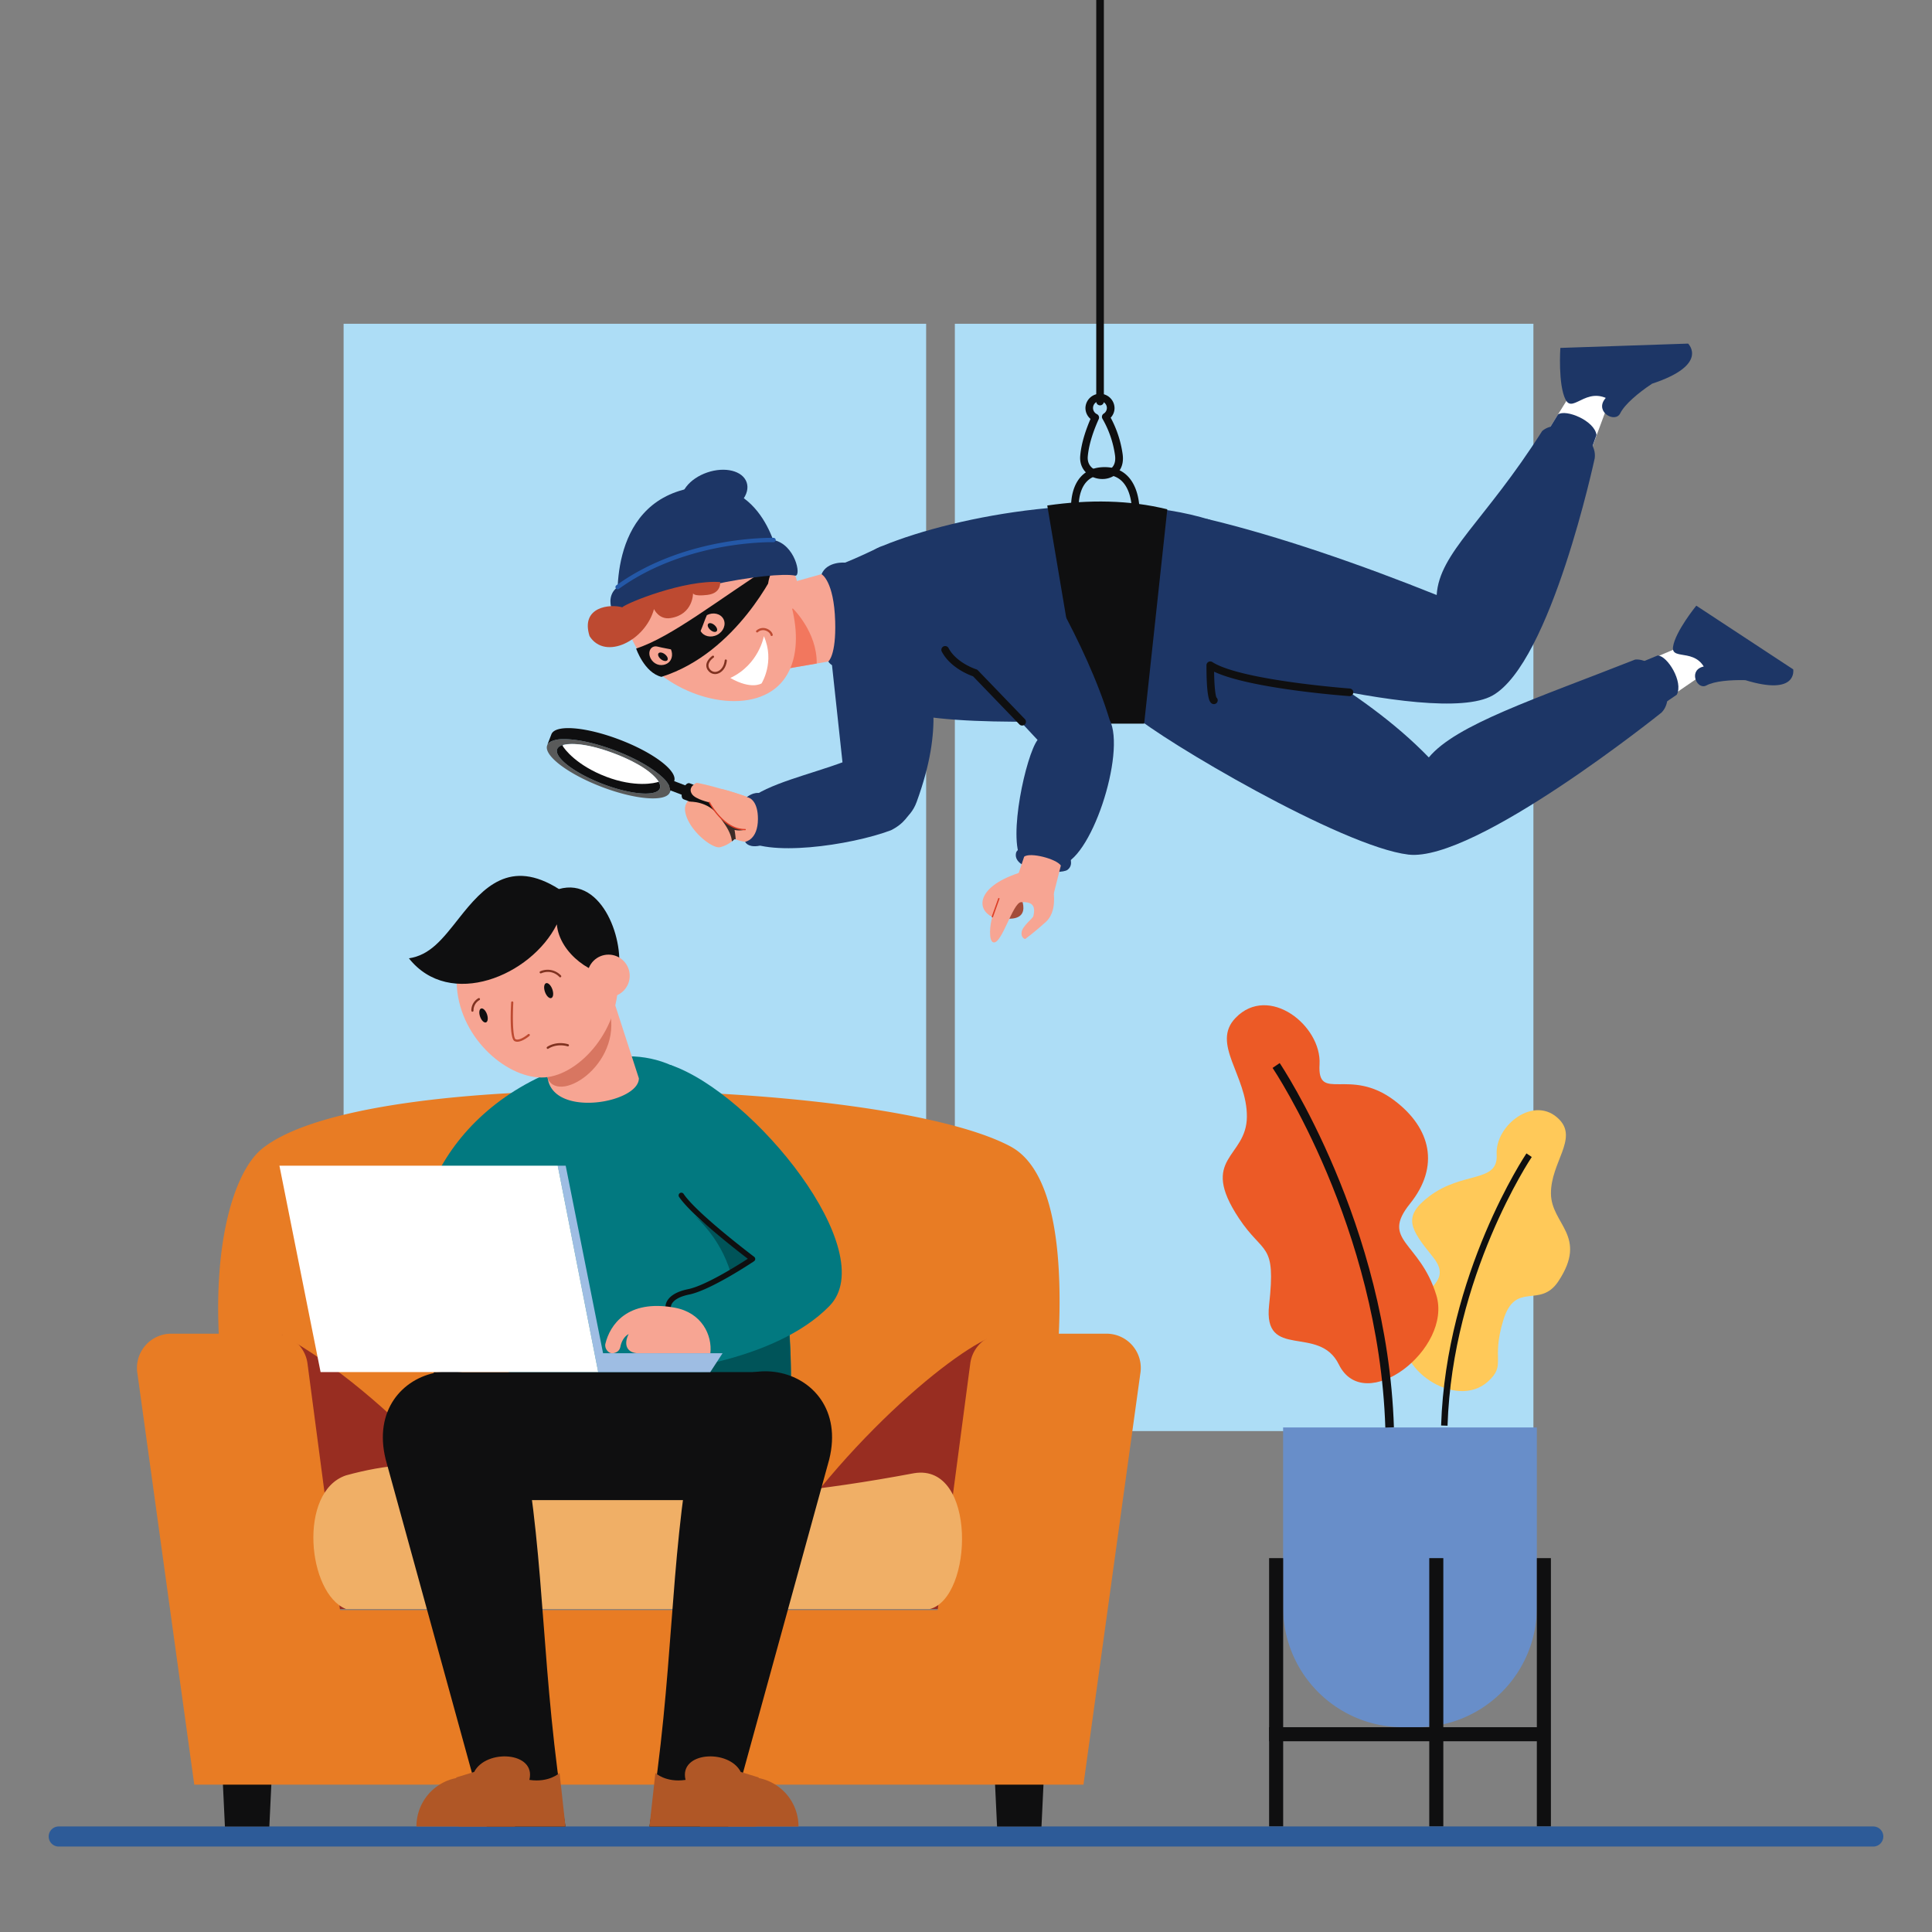 <svg xmlns="http://www.w3.org/2000/svg" viewBox="0 0 2500 2500" width="550" height="550"><rect x="0" y="0" width="2500" height="2500" fill="#808080" stroke="none"/><defs><clipPath id="a"><rect width="1992.38" height="1300.76" x="444.62" fill="none"></rect></clipPath></defs><g style="isolation:isolate" fill="#000000" class="color000 svgShape"><rect width="753.8" height="1432.85" x="444.62" y="418.96" fill="#adddf6" class="coloradddf6 svgShape"></rect><rect width="748.66" height="1432.85" x="1235.57" y="418.96" fill="#adddf6" class="coloradddf6 svgShape"></rect><path fill="#688ec9" d="M1660.42,1847.11h328.26a0,0,0,0,1,0,0V2080a155,155,0,0,1-155,155h-18.34a155,155,0,0,1-155-155V1847.11A0,0,0,0,1,1660.42,1847.11Z" class="color688ec9 svgShape"></path><rect width="18.19" height="347.29" x="1642.22" y="2016.21" fill="#0f0f10" class="color0f0f10 svgShape"></rect><rect width="18.19" height="347.29" x="1988.67" y="2016.21" fill="#0f0f10" class="color0f0f10 svgShape"></rect><rect width="18.19" height="347.29" x="1849.46" y="2016.21" fill="#0f0f10" class="color0f0f10 svgShape"></rect><rect width="347.29" height="18.19" x="1642.22" y="2234.99" fill="#0f0f10" class="color0f0f10 svgShape"></rect><path fill="#ffc959" d="M2017.82,1448.74c24.17,24.94-11.18,55.67-10.9,95.7s48.6,54.64,9.6,113.53c-24,36.27-55.55-1.48-71.35,50.65s4.23,57.19-19.59,78.93c-41.53,37.9-123.68-17.27-107.67-69.38s65.12-55.76,36.21-91.71-40-51.66-4.78-78.38c43.66-33.07,89.58-16.84,87.36-54.35S1985.84,1415.75,2017.82,1448.74Z" class="colorffc959 svgShape"></path><path fill="#0f0f10" d="M1873.1,1844.87l-8.31-.27c6.37-196.67,109.38-350.58,110.42-352.11l6.88,4.66C1981.06,1498.67,1879.39,1650.69,1873.1,1844.87Z" class="color0f0f10 svgShape"></path><path fill="#ec5a26" d="M1598.89,1317.06c-32.36,33.38,15,74.52,14.58,128.1s-62.59,52.37-10.38,131.2c32.16,48.55,48.23,29.93,39.13,112.25-8,72.47,64.57,24.59,90.23,77,33.1,67.59,147.54-20,126.11-89.8s-72.71-70.15-34-118.28,27.22-97.57-20-133.33c-58.43-44.27-100,3.32-97.08-46.89S1641.7,1272.91,1598.89,1317.06Z" class="colorec5a26 svgShape"></path><path fill="#0f0f10" d="M1792.6,1847.29c-8.43-260.06-144.51-463.4-145.88-465.42l9.21-6.25c1.39,2.05,139.26,208.07,147.79,471.31Z" class="color0f0f10 svgShape"></path><path fill="#2d5b98" d="M76,2389.43H2424a13,13,0,0,0,13-13h0a13,13,0,0,0-13-13H76a13,13,0,0,0-13,13h0A13,13,0,0,0,76,2389.43Z" class="color2d5b98 svgShape"></path><polygon fill="#0f0f10" points="1290.19 2363.5 1347.68 2363.5 1353.63 2238.5 1284.24 2238.5 1290.19 2363.5" class="color0f0f10 svgShape"></polygon><polygon fill="#0f0f10" points="291.04 2363.5 348.53 2363.5 354.48 2238.5 285.1 2238.5 291.04 2363.5" class="color0f0f10 svgShape"></polygon><path fill="#e87c24" d="M341.16,2021.55q9.51,29.49,20.8,60.52h954.39s123.16-501.32,0-593a82.24,82.24,0,0,0-11.34-6.91c-165.89-85.24-831-105.25-966,4.41-1,.81-2,1.66-2.91,2.5C286.35,1534.75,243.09,1717.05,341.16,2021.55Z" class="colore87c24 svgShape"></path><path fill="#982d21" d="M956.52 2082.07h359.61l-35.07-351.36C1218.35 1757.92 1051.41 1901.58 956.52 2082.07zM341.16 2021.55q9.51 29.49 20.8 60.52H708.6c-59.61-110.55-204.16-278-344.53-355.1z" class="color982d21 svgShape"></path><path fill="#e87c24" d="M221.57,1725.79H353.89a44.35,44.35,0,0,1,44,38.53L440,2083.4h773.32l42.2-319.08a44.33,44.33,0,0,1,44-38.53h132.32a44.34,44.34,0,0,1,43.65,52.13L1402,2309.3H251.38l-73.46-531.38A44.35,44.35,0,0,1,221.57,1725.79Z" class="colore87c24 svgShape"></path><path fill="#f0af66" d="M447.76,1909.12c-62.27,20.84-50.13,152.68,0,173h755.38c56.41-14.56,61.18-189-20.18-175.83C685,1999.85,660.92,1850.5,447.76,1909.12Z" class="colorf0af66 svgShape"></path><path fill="#027980" d="M1023.5,1775.48c.23,34-1.6,66.08-5.26,94.15H664l-21-345.84c21-126.33,78.63-156.94,169.8-156.94,81.59,0,135.93,66.56,169,155.65C1010.36,1599.47,1023,1693.25,1023.5,1775.48Z" class="color027980 svgShape"></path><path fill="#005459" d="M1023.5,1782.16l-128.18-7.71c71.16-23.3,76.82-132.51,4.48-200.47l82-51.48C1010.36,1599.47,1023,1699.93,1023.5,1782.16Z" class="color005459 svgShape"></path><polygon fill="#0f0f10" points="1047.89 1941.1 561.26 1941.1 561.26 1775.49 999.61 1775.49 1047.89 1941.1" class="color0f0f10 svgShape"></polygon><path fill="#0f0f10" d="M499.09,1888.55l130.71,475H731.72c-32.27-202.11-25-333.5-55.39-501.32C649.71,1724.41,467.4,1760.88,499.09,1888.55Z" class="color0f0f10 svgShape"></path><path fill="#b05726" d="M666.4,2363.5c0-.32,0-.63,0-.94a63.76,63.76,0,0,0-127.51,0c0,.31,0,.62,0,.94Z" class="colorb05726 svgShape"></path><path fill="#b05726" d="M590.39,2300l23.17-7.09c15.3-30.09,80.53-26.36,71.45,10.26,25.59,3.81,39.06-8.94,39.06-8.94l7.65,69.27H593.51Z" class="colorb05726 svgShape"></path><path fill="#0f0f10" d="M1073,1888.55l-130.71,475H840.4c32.27-202.11,25-333.5,55.39-501.32C922.41,1724.41,1104.72,1760.88,1073,1888.55Z" class="color0f0f10 svgShape"></path><path fill="#b05726" d="M905.72,2363.5c0-.32,0-.63,0-.94a63.76,63.76,0,0,1,127.51,0c0,.31,0,.62,0,.94Z" class="colorb05726 svgShape"></path><path fill="#b05726" d="M981.73,2300l-23.17-7.09c-15.29-30.09-80.53-26.36-71.44,10.26-25.6,3.81-39.07-8.94-39.07-8.94l-7.65,69.27H978.61Z" class="colorb05726 svgShape"></path><path fill="#027980" d="M867.45,1378c-47.81,29-54.62,115.17-30.11,149.49l136.4,101.62-138.87,71.51,22.56,73.87s145-11.8,215.91-84.58C1141.47,1620,975.38,1414.71,867.45,1378Z" class="color027980 svgShape"></path><path fill="#0f0f10" d="M864.67,1694.42a3.56,3.56,0,0,1-3.51-3.29c-.06-.69-1-16.83,29.21-22.94,22.19-4.49,64-30.75,77.28-39.34-15.86-12.14-73.35-56.94-88.88-80a3.52,3.52,0,1,1,5.84-3.93c17,25.33,90.51,80.82,91.25,81.38a3.51,3.51,0,0,1-.16,5.73c-2.27,1.53-56.1,37.46-83.94,43.1-23.59,4.78-23.58,15.47-23.58,15.57a3.5,3.5,0,0,1-3.24,3.75Z" class="color0f0f10 svgShape"></path><path fill="#027980" d="M770.47,1508.65C811.36,1457.3,783.12,1378,731,1380.3,561.26,1440.05,508.86,1606,562.64,1680.45c46.07,63.81,248.72,88.38,248.72,88.38V1699l-140.8-30.42S743.16,1556.06,770.47,1508.65Z" class="color027980 svgShape"></path><path fill="#f7a593" d="M919.21,1751.11c2.63-23.39-11.06-52.65-46.27-59-61.49-11.17-83.75,22.57-89.57,46.7-1.51,6.28,4.2,12.93,9.48,12.34s9-3.56,9.9-8.35c1.09-5.76,4.15-12.89,10.74-16.61-6.36,12.46-3.71,25,13.61,25Z" class="colorf7a593 svgShape"></path><path fill="#9ebde3" d="M780.36,1751.05,732,1508.38H721.7c3.28,16.71,50.89,259.53,52.38,267.12h145L935,1751.05Z" class="color9ebde3 svgShape"></path><polygon fill="#ffffff" points="721.7 1508.38 361.57 1508.38 414.84 1775.49 774.08 1775.49 721.7 1508.38" class="colorfff svgShape"></polygon><path fill="#f7a593" d="M826.7,1395.36c0,27.61-82.77,45.92-109.83,16.9a30.55,30.55,0,0,1-8-16.38L693.28,1326l98.86-37.28,3,9.14Z" class="colorf7a593 svgShape"></path><path fill="#d87661" d="M708.88,1395.88,693.28,1326l93.53-25.19C811,1372.82,724.63,1430.38,708.88,1395.88Z" class="colord87661 svgShape"></path><path fill="#f7a593" d="M799.45,1261.8c5.21,68.74-49.11,129.28-94.69,132.35s-108.34-47.84-113.55-116.58,37.2-128,94.7-132.35S794.25,1193.06,799.45,1261.8Z" class="colorf7a593 svgShape"></path><path fill="#0f0f10" d="M723.24,1150.42c-63-39.91-97.72-2.37-129.1,37.44-22,27.94-37.62,48-65,52.22,52.73,66.5,158.18,22.63,191.41-44,3.27,37.93,48,69.36,78.94,65.73C809.48,1219.58,780.25,1134.24,723.24,1150.42Z" class="color0f0f10 svgShape"></path><circle cx="787.43" cy="1262.71" r="27.43" fill="#f7a593" class="colorf7a593 svgShape"></circle><path fill="#bd4a31" d="M669.36,1348a7.48,7.48,0,0,1-3.59-.84c-6.44-3.45-4.95-39.23-4.34-50.12a1.41,1.41,0,0,1,2.81.16c-1.2,21.45-.45,45.7,2.86,47.48,4.34,2.32,13.16-3.85,16.19-6.43a1.41,1.41,0,0,1,1.83,2.15C684.06,1341.31,676,1348,669.36,1348Z" class="colorbd4a31 svgShape"></path><path fill="#0f0f10" d="M705.19 1283.55c1.88 5.31 5.54 8.87 8.17 7.93s3.24-6 1.37-11.3-5.54-8.87-8.17-7.93S703.32 1278.24 705.19 1283.55zM621.25 1315.57c1.76 5 5.17 8.27 7.63 7.4s3-5.59 1.27-10.55-5.16-8.27-7.62-7.4S619.5 1310.61 621.25 1315.57z" class="color0f0f10 svgShape"></path><path fill="#803220" d="M708.82 1357.27a1.43 1.43 0 01-1.14-.59 1.41 1.41 0 01.32-2c.45-.33 11.29-8 27.27-3.43a1.41 1.41 0 01-.77 2.71c-14.68-4.18-24.75 2.93-24.85 3A1.42 1.42 0 01708.82 1357.27zM724.86 1264.65a1.39 1.39 0 01-1.07-.5h0c-.37-.43-9.16-10.51-23.56-4.69a1.41 1.41 0 11-1.06-2.62 23.71 23.71 0 0126.77 5.5 1.4 1.4 0 01-.17 2A1.42 1.42 0 01724.86 1264.65zM611.32 1309.16a1.41 1.41 0 01-1.4-1.41 18.13 18.13 0 019.16-16.11 1.41 1.41 0 011.27 2.52 15.3 15.3 0 00-7.62 13.59A1.41 1.41 0 01611.32 1309.16z" class="color803220 svgShape"></path><g clip-path="url(#a)" fill="#000000" class="color000 svgShape"><path fill="#1d3666" d="M1076.32,858.06l18.09,167.57c12.34,56.86,75.54,56.64,91.74,12.07,36-99,17.93-143,12.09-198.52C1187,735.72,1065.05,754.61,1076.32,858.06Z" class="color1d3666 svgShape"></path><path fill="#ffffff" d="M2126.27,857.33,2183.39,833c20.73-12.93,44.14,24.58,23.41,37.51l-50.67,34.74C2142.93,913.49,2113.08,865.55,2126.27,857.33Z" class="colorfff svgShape"></path><path fill="#1d3666" d="M2258.45,880.11l-48.37-3.6c-9.56-42.15-48-19.76-45.17-39.53S2195,783.73,2195,783.73l125.41,82.43S2326.75,901.07,2258.45,880.11Z" class="color1d3666 svgShape"></path><path fill="#1d3666" d="M2258.45 880.11c-19.39-.41-39.72 1.15-50.44 6.88-11.54 6.16-23.19-17.78-5.78-23.88S2245.81 863.39 2258.45 880.11zM1554.38 781c79.36 50.05 205.11 106.77 294.51 199.11 35.13-42.48 137.74-75.64 267-126.64 27.92-2.58 55.79 46 34.24 68.49 0 0-241.43 194.06-327.62 183.88S1502.77 957.25 1466.3 924.69C1418.2 881.74 1406.85 720.26 1554.38 781z" class="color1d3666 svgShape"></path><path fill="#1d3666" d="M2119.77,858.62,2145,848.2c12.48.08,33.66,34.25,24.71,50.78l-23.94,16.3Z" class="color1d3666 svgShape"></path><path fill="#ffffff" d="M2000,562.3l36-58.22c10.43-24.83,55.37-6,44.94,18.88l-23.51,63.5C2050.74,602.26,1993.36,578.09,2000,562.3Z" class="colorfff svgShape"></path><path fill="#1d3666" d="M1562.32,671.61c91.27,21.73,199.08,59.09,296.74,98.35,3.42-55,62-94.94,136.5-212.22,21.06-18.51,72.16,4.36,68,35.25,0,0-56.55,264.47-132.23,307s-412.48-58-457.44-77.21C1437.57,807.25,1403.06,661.78,1562.32,671.61Z" class="color1d3666 svgShape"></path><path fill="#1d3666" d="M2001.7,559.61l14.3-23.28c10.13-7.28,47.36,7.9,49.85,26.54l-9.78,27.26Z" class="color1d3666 svgShape"></path><path fill="#0f0f10" d="M1570.86,911.14c-5.19,0-6.6-6.71-7.21-9.58-1.65-7.86-2.49-21.56-2.49-40.72a4.93,4.93,0,0,1,7.59-4.15c36.87,23.72,176.63,34.16,178,34.26a4.93,4.93,0,0,1-.71,9.83c-5.52-.4-128.29-9.58-175-31.62.37,24.92,2.38,31.76,3,33.35a4.93,4.93,0,0,1-3.25,8.63Zm0-9.85,0,0h0Z" class="color0f0f10 svgShape"></path><path fill="#1d3666" d="M2137.55,496.56l-45.83,27.54c-35.42-31.86-55.75,12.73-65.81-6.85s-6.82-67.05-6.82-67.05l165.32-5.58S2212.37,472,2137.55,496.56Z" class="color1d3666 svgShape"></path><path fill="#1d3666" d="M2137.55 496.56c-17.71 12-35 26.31-41 38.29-6.47 12.89-32.18-1.25-20.39-17.82S2115.54 489.56 2137.55 496.56zM1141.87 706.45c-43.14 13.18-107.12 145.3-17.39 198.92 68.9 41.17 241.47 24.26 356.31 28.78l85.3-261.39C1434.26 631.25 1239.52 666.3 1141.87 706.45z" class="color1d3666 svgShape"></path><path fill="#0f0f10" d="M1510.48,659.05l-29.94,277.33H1402.8l-47.63-282.29C1409.36,646.29,1461.39,646.93,1510.48,659.05Z" class="color0f0f10 svgShape"></path><path fill="#f7a593" d="M979.79,836.08c5.64,18.16,16.48,32.1,31.26,30.41l45.76-7.88,90.4-15.77c29-4.23-2-119-31.12-114.76L999.51,760.75C975,763.42,970.22,805.81,979.79,836.08Z" class="colorf7a593 svgShape"></path><path fill="#1d3666" d="M1063.08,743s16.08,8.43,17.64,61.06c1.31,44.19-8.82,51.88-8.82,51.88s4.66,10.83,24.43,5.44c36.85,5.17,72.1,3.67,93.47-26.06,22.47-31.26,4.31-139.76-53.92-126.28-25.13,12.22-42.24,19-42.24,19S1070.27,725.87,1063.08,743Z" class="color1d3666 svgShape"></path><path fill="#f2775e" d="M979.79,836.08c5.64,18.16,16.48,32.1,31.26,30.41l45.76-7.88c.7-40.84-31-71.4-31-71.4Z" class="colorf2775e svgShape"></path><path fill="#f7a593" d="M822.09,835.56c32,57.69,121.62,89.27,171.88,61.38s42.15-104.7,10.14-162.39-98.72-81.84-149-53.95S790.08,777.88,822.09,835.56Z" class="colorf7a593 svgShape"></path><path fill="#0f0f10" d="M1000.92,730.3c-72.17,46.18-132.19,94.17-177.77,108.9,0,0,10.55,31.25,32.77,36.64,98.41-31,148.19-139.51,148.19-139.51Z" class="color0f0f10 svgShape"></path><path fill="#f7a593" d="M994.89,772c3.68,13.31,12.67,17,24.54,10.17,9.43-5.45,14.88-19.27,11.2-32.59s-14.05-18.54-24.55-15.63S991.2,758.69,994.89,772Z" class="colorf7a593 svgShape"></path><path fill="#803220" d="M925.32,872.25a11.21,11.21,0,0,1-8.88-4.46,10.38,10.38,0,0,1-2.38-8.18c1-6.23,7.41-10.74,7.69-10.93a1.41,1.41,0,1,1,1.6,2.32c-.06,0-5.75,4-6.5,9a7.5,7.5,0,0,0,1.8,6,8.29,8.29,0,0,0,9.11,3.05c4-1.12,9-5.58,10-14.47a1.4,1.4,0,1,1,2.79.33c-1.2,10.25-7,15.43-12,16.85A11.62,11.62,0,0,1,925.32,872.25Z" class="color803220 svgShape"></path><path fill="#f7a593" d="M906.59 816.49c3.69 7 13.31 9.25 21.47 5S939.84 808 936.14 801s-13.31-9.25-21.47-5C911.64 802.81 910.12 808.18 906.59 816.49zM842 852.11c3.7 7 11.91 10.58 19.67 7.29s9.64-11.8 6.54-19.12c-6.4-1.42-8.66-1.45-17.3-3.57S837.47 843.48 842 852.11z" class="colorf7a593 svgShape"></path><path fill="#0f0f10" d="M919.19 815.11c3 2.64 6.68 3.4 8.18 1.69s.25-5.24-2.77-7.88-6.68-3.39-8.18-1.68S916.17 812.47 919.19 815.11zM855.3 853.07c3.16 2.48 6.85 3 8.25 1.25s0-5.24-3.19-7.72-6.85-3-8.25-1.24S852.14 850.6 855.3 853.07z" class="color0f0f10 svgShape"></path><path fill="#ffffff" d="M988.44,823.21s-6.28,36.65-43.42,54.1c27.56,15.67,40.44,7,40.44,7S1003.09,856.43,988.44,823.21Z" class="colorfff svgShape"></path><path fill="#bd4a31" d="M998.49,823a1.42,1.42,0,0,1-1.38-1.16c-.35-1.88-2.62-4.55-6.14-5.79a10.15,10.15,0,0,0-10.32,2,1.41,1.41,0,0,1-1.84-2.14,13,13,0,0,1,13.09-2.51c4.1,1.44,7.38,4.7,8,7.93a1.4,1.4,0,0,1-1.13,1.64A1.15,1.15,0,0,1,998.49,823Z" class="colorbd4a31 svgShape"></path><path fill="#1d3666" d="M1007.56,723.76C919.85,730.13,870.87,745,800,789.05c0,0-17.42-137,94.54-157.64C989.77,613.82,1007.56,723.76,1007.56,723.76Z" class="color1d3666 svgShape"></path><path fill="#1d3666" d="M808.26,801.81c36.64-37.92,192.58-63.37,220.88-56.9,8.14.4-.31-40.42-28.05-46.1C984.31,695.37,870.51,709,799.2,759.69,778,774.77,798.25,810.17,808.26,801.81Z" class="color1d3666 svgShape"></path><ellipse cx="924.4" cy="638.45" fill="#1d3666" rx="44.15" ry="28.63" transform="rotate(-18.92 924.46 638.483)" class="color1d3666 svgShape"></ellipse><path fill="#2458a7" d="M799.2,762.51a2.82,2.82,0,0,1-1.65-5.1c46.13-33.43,99-48.35,135.27-55,39.25-7.17,68.06-6.44,68.35-6.44a2.82,2.82,0,0,1-.16,5.63c-.28,0-28.62-.71-67.32,6.38-35.63,6.53-87.6,21.19-132.84,54A2.78,2.78,0,0,1,799.2,762.51Z" class="color2458a7 svgShape"></path><path fill="#bd4a31" d="M931.86,753.18s2,14.38-16.5,16.63-18.55-2.25-18.55-2.25.45,27.62-29.21,32.26c-15.09,2.35-21.33-11.7-21.33-11.7-11,40.76-63,67-83.37,35.09-12.13-38.55,27.17-41.83,42.28-37.37C811,780.14,885.58,750,931.86,753.18Z" class="colorbd4a31 svgShape"></path><path fill="#1d3666" d="M1108.3,979.22c-39.76,17.55-98.5,29.73-129.34,48.59L960.31,1084c29.59,26.06,140.47,10,192.6-9.66C1216,1043.11,1171.35,948,1108.3,979.22Z" class="color1d3666 svgShape"></path><path fill="#f7a58e" d="M976.28,1034.49c18.72,8.57,22.17,36.06,7.08,50.12-9.57,8.92-26.61,3.38-31.39,1.56-.77-.3-1.24-.51-1.24-.51a34.46,34.46,0,0,1-3.71,3.09,39.94,39.94,0,0,1-15.15,7.52c-10.91,2.47-43.18-24.23-45.43-47.71s42.45-26.66,46-27.53S976.28,1034.49,976.28,1034.49Z" class="colorf7a58e svgShape"></path><path d="M925.43,1051.25c27.93,18.29,38.33,18.34,47.05,17-9.56,9.33-22,5.61-22,5.61a110.77,110.77,0,0,1,1.51,12.36c-.77-.3-1.24-.51-1.24-.51a34.46,34.46,0,0,1-3.71,3.09C946.89,1087.38,946.85,1074,925.43,1051.25Z" style="mix-blend-mode:soft-light" fill="#0e0e0e" opacity=".8" class="color0e0e0e svgShape"></path><rect width="12.96" height="29.88" x="874.35" y="1006.04" fill="#0f0f10" transform="rotate(-69.09 880.782 1020.969)" class="color0f0f10 svgShape"></rect><path fill="#0f0f10" d="M964.12,1064.68c7.61,2.9,15.52-17.81,7.92-20.72l-79.53-30.39c-6.71-2.56-14.63,18.16-7.92,20.72Z" class="color0f0f10 svgShape"></path><path fill="#595a5a" d="M778.6,1018.25c43.78,16.73,83.36,19.78,88.26,6.93.95-2.46.51-5.27-1.08-8.52a35.29,35.29,0,0,0-7.12-9.51c-.79-.87-1.82-1.64-2.78-2.57-12.35-11.13-33.68-23.44-59.36-33.25S746.58,956.4,730,956.46c-1.34.06-2.62-.05-3.8.06a35.2,35.2,0,0,0-11.64,2.34c-3.35,1.37-5.55,3.17-6.49,5.63C703.12,977.34,734.65,1001.45,778.6,1018.25Zm1.44-3.79c-36.7-14-63.1-34.3-59-45a3.8,3.8,0,0,1,.67-1.25q2-2.93,6.71-4.23c4.62-1.25,11-1.64,18.67-1,13.17,1.08,30.22,5.33,48,12.12s33.15,14.93,43.68,22.92c6.16,4.61,10.64,9.16,13.26,13.17,1.78,2.76,2.5,5.3,2.18,7.63a3.94,3.94,0,0,1-.34,1.38C849.77,1030.92,816.58,1028.42,780,1014.46Z" class="color595a5a svgShape"></path><path fill="#0f0f10" d="M865.78,1016.66c1.59,3.25,2,6.06,1.08,8.52l5.48-14.31c5-13-26.63-37-70.41-53.69-43.95-16.79-83.46-20-88.43-7L708,964.49c.94-2.46,3.14-4.26,6.49-5.63a35.2,35.2,0,0,1,11.64-2.34c1.18-.11,2.46,0,3.8-.06,16.62-.06,40.89,5.06,66.56,14.87s47,22.12,59.36,33.25c1,.93,2,1.7,2.78,2.57A35.29,35.29,0,0,1,865.78,1016.66Z" class="color0f0f10 svgShape"></path><path fill="#0f0f10" d="M780,1014.46c36.54,14,69.73,16.46,73.82,5.76a3.94,3.94,0,0,0,.34-1.38c.32-2.33-.4-4.87-2.18-7.63-4.69,1.42-11.39,1.69-19.39.89-13.11-1.23-29.67-5.3-47.11-12s-32.66-14.74-43.25-22.57c-6.49-4.74-11.31-9.41-13.86-13.59q-4.74,1.31-6.71,4.23a3.8,3.8,0,0,0-.67,1.25C716.94,980.16,743.34,1000.43,780,1014.46Z" class="color0f0f10 svgShape"></path><path fill="#ffffff" d="M784.17,1005c37.53,14.34,63.34,8.5,68.23,6.57-11.67-17.12-39.11-29.45-56.89-36.25-43.21-16.51-63-12.52-67.8-10.78C730.06,969.21,746.23,990.46,784.17,1005Z" class="colorfff svgShape"></path><path fill="#f7a58e" d="M892.68,1037.38s23.36-1.12,37.6,18.38,10,33.29.87,32.94S895.83,1043.92,892.68,1037.38Z" class="colorf7a58e svgShape"></path><path fill="#f7a58e" d="M965.9,1073.19c-28.83,2.14-48-34.91-48-34.91s-17.79-3.85-22.4-10.61c-6.2-9.09,5.44-14.52,5.44-14.52,3.06-1.31,66.77,17,65.42,18.37,0,0,15.32,6.57,13.69,23.57S965.9,1073.19,965.9,1073.19Z" class="colorf7a58e svgShape"></path><path fill="#dc3e26" d="M965.06,1073.55v-.09a.81.81,0,0,0-.83-.8c-27.55.43-45.4-34.39-45.58-34.75a.82.82,0,1,0-1.46.74c.18.36,18.49,36.09,47.07,35.64A.82.82,0,0,0,965.06,1073.55Z" class="colordc3e26 svgShape"></path><path fill="#1d3666" d="M966.38 1031.52s8.92-7.74 18.4-4.79 20.42 25.23 17 39.72c-3.7 15.43-7.82 26.65-21.35 28.32s-16.17-5.53-16.17-5.53 16.46-2.27 16.52-29.62C980.77 1037.53 971.08 1032 966.38 1031.52zM1261.83 870.8l80.76 86.69c-14.85 19.53-38.74 126.89-21 154.8l49.24 7.19c39.92-2 86.83-145.77 65-188.08-30.75-101.73-102.3-212.3-102.3-212.3C1280.29 693.59 1144.23 792.89 1261.83 870.8z" class="color1d3666 svgShape"></path><path fill="#1d3666" d="M1383.5,1106.93s6.73,12.06-2.16,18.64-71.35,2.12-66.66-21.6C1317.74,1088.52,1375.41,1095,1383.5,1106.93Z" class="color1d3666 svgShape"></path><path fill="#f7a593" d="M1372.75,1120l-9.2,36.41c-7.16,17.85-48-9.41-45.88-25.16l7.58-22.68C1332.88,1102.43,1367.08,1111.36,1372.75,1120Z" class="colorf7a593 svgShape"></path><path fill="#a34c39" d="M1320.14,1159.25s22.9,42.94-39,25.33C1251.78,1155.69,1310.77,1140.84,1320.14,1159.25Z" class="colora34c39 svgShape"></path><path fill="#f7a593" d="M1363.29,1154.55s4.63,25.2-9.92,38.39-26.82,22.18-26.82,22.18-5.75-1.35-4.57-9.13,14.43-17.58,15.13-20.4c3.7-15-2.92-18.85-15.82-18.22-10.75.53-24.86,54.45-35.73,52.08-6.49-1.41-4.89-22.62-1.42-33.2-19.84-8.4-22.11-37.59,33-56.26C1357.76,1113.39,1363.29,1154.55,1363.29,1154.55Z" class="colorf7a593 svgShape"></path><path fill="#dc3e26" d="M1284.14,1187.13a.79.79,0,0,1-.3-.05.89.89,0,0,1-.54-1.13l8.32-23.26a.89.89,0,1,1,1.67.59l-8.31,23.27A.88.88,0,0,1,1284.14,1187.13Z" class="colordc3e26 svgShape"></path><path fill="#0f0f10" d="M1322.63 938.84a4.9 4.9 0 01-3.55-1.5l-60-62.24c-5.79-2-29.48-11.31-40.42-31.92a4.93 4.93 0 018.71-4.62C1237.72 858 1263 866 1263.28 866.09a5 5 0 012.1 1.29l60.79 63.12a4.93 4.93 0 01-.13 7A4.88 4.88 0 011322.63 938.84zM1469.61 667.64h-.22a4.93 4.93 0 01-4.71-5.14h0c0-.25.92-25.42-12.29-39.21-5.71-5.95-13.42-9-22.93-9-10 0-17.9 3.06-23.45 9.1-11.79 12.79-10.13 34.76-10.11 35a4.93 4.93 0 11-9.82.81c-.09-1.08-2-26.53 12.68-42.47 7.5-8.14 17.83-12.27 30.7-12.27 12.32 0 22.44 4 30.08 12 16.13 16.87 15 45.23 15 46.43A4.93 4.93 0 011469.61 667.64zM1423.47 524.51a4.93 4.93 0 01-4.93-4.92V-367.24a4.93 4.93 0 014.93-4.93 4.93 4.93 0 014.93 4.93V519.59A4.93 4.93 0 011423.47 524.51z" class="color0f0f10 svgShape"></path><path fill="#0f0f10" d="M1426.37,619.84a30.82,30.82,0,0,1-15.68-4.27c-9.12-5.4-13.82-14.79-12.88-25.78,1.44-17,7.71-34.74,13.31-47.72a18.53,18.53,0,0,1-6.56-14.14,18.83,18.83,0,0,1,37.65,0,18,18,0,0,1-5,12.54,140.87,140.87,0,0,1,15.48,47.28c2.24,16.31-5.72,24.26-10.67,27.55A28.23,28.23,0,0,1,1426.37,619.84Zm-3-100.87a9,9,0,0,0-9,9,8.88,8.88,0,0,0,5.07,7.94,4.92,4.92,0,0,1,2.3,6.45c-5.65,12.46-12.69,31-14.16,48.31-.83,9.67,4.71,14.47,8.08,16.46,6.48,3.84,15,3.84,20.8,0,5.3-3.52,7.5-9.74,6.37-18a131,131,0,0,0-16.27-47.29,4.93,4.93,0,0,1,1.56-6.58,8.75,8.75,0,0,0,4.18-7.29A9,9,0,0,0,1423.39,519Z" class="color0f0f10 svgShape"></path></g></g></svg>